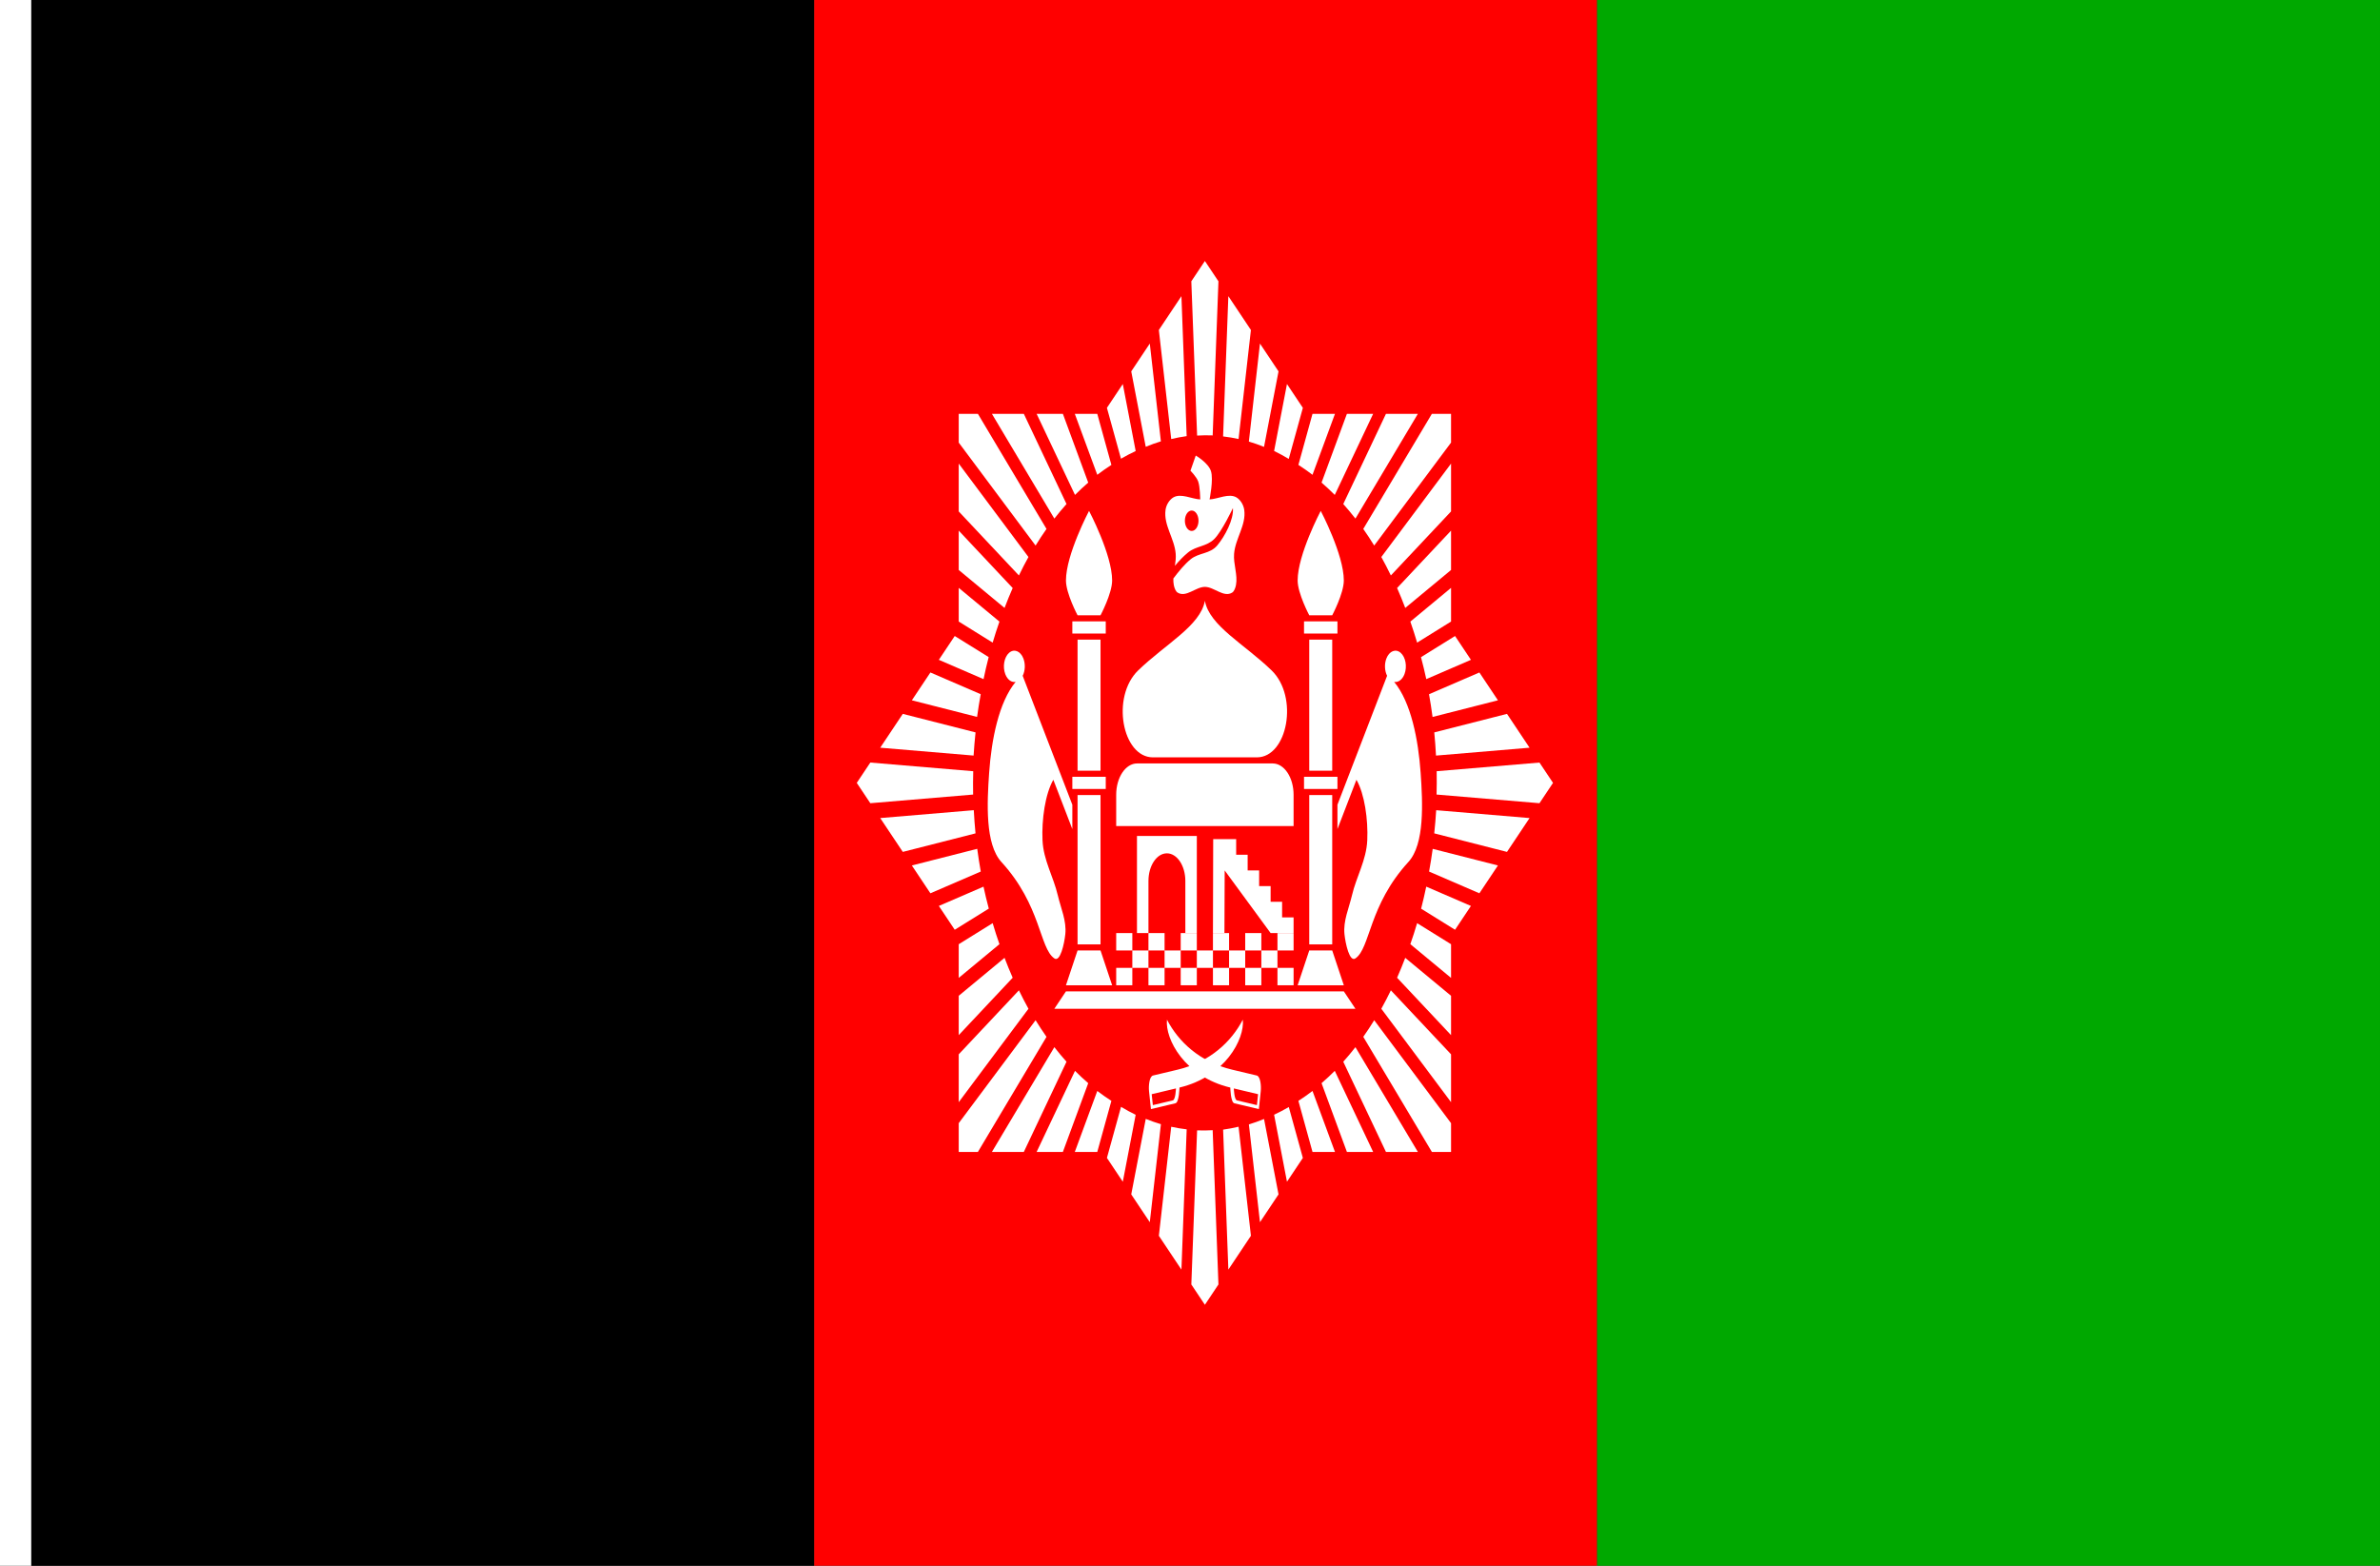 <?xml version="1.0" encoding="UTF-8" standalone="no"?>
<!-- Created with Inkscape (http://www.inkscape.org/) -->

<svg
   width="2736"
   height="1800"
   viewBox="0 0 723.9 476.25"
   version="1.1"
   id="svg8"
   inkscape:export-filename="C:\Users\厂永刄先生\Documents\GXI3CW2\JáÈŭcèŭ\Àfúĥŏ\1929.png"
   inkscape:export-xdpi="96"
   inkscape:export-ydpi="96"
   inkscape:version="1.3 (0e150ed6c4, 2023-07-21)"
   sodipodi:docname="af_1929.svg"
   xmlns:inkscape="http://www.inkscape.org/namespaces/inkscape"
   xmlns:sodipodi="http://sodipodi.sourceforge.net/DTD/sodipodi-0.dtd"
   xmlns="http://www.w3.org/2000/svg"
   xmlns:svg="http://www.w3.org/2000/svg"
   xmlns:rdf="http://www.w3.org/1999/02/22-rdf-syntax-ns#"
   xmlns:cc="http://creativecommons.org/ns#"
   xmlns:dc="http://purl.org/dc/elements/1.1/">
  <rect x="0" y="0" width="723.9" height="476.25" fill="#333333" stroke="none"/>
  <defs
     id="defs2" />
  <sodipodi:namedview
     id="base"
     pagecolor="#ffffff"
     bordercolor="#666666"
     borderopacity="1.0"
     inkscape:pageopacity="0.0"
     inkscape:pageshadow="2"
     inkscape:zoom="0.30222223"
     inkscape:cx="1368.1985"
     inkscape:cy="898.34557"
     inkscape:document-units="px"
     inkscape:current-layer="layer1"
     showgrid="false"
     units="px"
     fit-margin-top="0"
     fit-margin-left="0"
     fit-margin-right="0"
     fit-margin-bottom="0"
     inkscape:showpageshadow="false"
     inkscape:snap-intersection-paths="true"
     inkscape:object-paths="false"
     inkscape:pagecheckerboard="true"
     inkscape:snap-smooth-nodes="false"
     inkscape:window-width="1920"
     inkscape:window-height="1009"
     inkscape:window-x="-8"
     inkscape:window-y="-8"
     inkscape:window-maximized="1"
     inkscape:object-nodes="true"
     inkscape:snap-nodes="true"
     showguides="false"
     inkscape:deskcolor="#505050" />
  <g
     inkscape:label="レイヤー 1"
     inkscape:groupmode="layer"
     id="layer1"
     transform="translate(1064.834,-299.268)">
    <g
       id="g1068"
       style="stroke:none;stroke-width:2.381;stroke-miterlimit:4;stroke-dasharray:none;stroke-opacity:1" />
    <path
       sodipodi:nodetypes="ccccc"
       inkscape:connector-curvature="0"
       id="path1079"
       d="m -1064.834,299.268 h 9.525 v 476.25 h -9.525 z"
       style="fill:#ffffff;fill-opacity:1;stroke:none;stroke-width:0.512px;stroke-linecap:butt;stroke-linejoin:miter;stroke-opacity:1" />
    <path
       style="fill:#000000;fill-opacity:1;stroke:none;stroke-width:0.066;stroke-linecap:butt;stroke-linejoin:miter;stroke-miterlimit:5.333;stroke-dasharray:none;stroke-opacity:1"
       d="m -817.184,775.518 v -476.25 h -238.125 v 476.25 z"
       id="path843"
       inkscape:connector-curvature="0"
       sodipodi:nodetypes="ccccc" />
    <path
       sodipodi:nodetypes="ccccc"
       inkscape:connector-curvature="0"
       id="path845"
       d="m -579.059,775.518 v -476.25 h -238.125 v 476.25 z"
       style="fill:#ff0000;fill-opacity:1;stroke:none;stroke-width:0.066;stroke-linecap:butt;stroke-linejoin:miter;stroke-miterlimit:5.333;stroke-dasharray:none;stroke-opacity:1" />
    <g
       id="g1229"
       transform="matrix(0.667,0,0,1,-232.707,0)">
      <path
         style="opacity:1;fill:#ffffff;fill-opacity:1;fill-rule:evenodd;stroke:none;stroke-width:4.047;stroke-linecap:square;stroke-linejoin:round;stroke-miterlimit:4;stroke-dasharray:none;stroke-dashoffset:0;stroke-opacity:1"
         d="m -758.567,551.451 v -7.409 l -22.644,-39.219 c 1.119,-1.481 1.313,-3.546 0.326,-5.255 -1.315,-2.277 -4.227,-3.058 -6.505,-1.743 -2.277,1.315 -3.058,4.227 -1.743,6.505 0.986,1.708 2.872,2.575 4.713,2.346 -7.717,6.204 -11.035,17.642 -12.085,27.644 -0.964,9.183 -1.875,21.692 5.586,27.132 18.173,13.25 17.292,26.168 24.14,29.327 2.69,1.241 4.537,-4.419 5.005,-7.345 0.647,-4.045 -2.051,-7.943 -3.409,-11.808 -2.006,-5.709 -6.58,-10.72 -6.983,-16.758 -0.422,-6.342 1.209,-14.077 4.935,-18.419 z"
         id="path1174"
         inkscape:connector-curvature="0"
         sodipodi:nodetypes="cccszscsssssscc" />
      <path
         sodipodi:nodetypes="cccccccccccccccccccccccccccccccccccccccccccccccccccccccccccccccccccccccccccccccccccccccccccccccccccccccccccccccccccccccccccccccccccccccccccccccccccccccccccccccccccccccccccccccccccccccccccccccccccccccccccccccccccccccccccccccccccccccccccccccccccccccccccccccccccccccccccccccccccccccccccccccc"
         inkscape:connector-curvature="0"
         id="path821"
         d="m -698.122,696.143 6.183,-6.183 -2.635,-46.925 c -2.365,0.096 -4.732,0.113 -7.098,0.051 l -2.632,46.875 z m -10.699,-10.699 2.396,-42.666 c -2.359,-0.183 -4.712,-0.445 -7.053,-0.786 l -5.634,33.16 z m 21.399,-0.002 10.291,-10.29 -5.637,-33.173 c -2.338,0.374 -4.687,0.67 -7.045,0.887 z m -35.82,-14.419 5.065,-29.812 c -2.322,-0.46 -4.627,-0.998 -6.913,-1.612 l -6.615,22.962 z m 50.24,-5.3e-4 8.461,-8.461 -6.609,-22.938 c -2.283,0.629 -4.586,1.182 -6.907,1.656 z m -62.55,-12.309 5.866,-20.361 c -2.252,-0.731 -4.479,-1.537 -6.677,-2.417 l -6.434,15.532 z m 74.86,-5.3e-4 7.243,-7.244 -6.41,-15.475 c -2.209,0.854 -4.445,1.634 -6.706,2.337 z m 74.823,-9.067 v -8.744 l -35.044,-31.318 c -1.604,1.74 -3.266,3.426 -4.984,5.055 l 31.284,35.007 z m -15.131,0 -28.475,-31.864 c -1.798,1.539 -3.647,3.017 -5.543,4.432 l 19.464,27.432 z m -20.394,0 -17.499,-24.662 c -1.967,1.316 -3.977,2.566 -6.028,3.748 l 11.559,20.914 z m -17.409,0 -10.249,-18.545 c -2.109,1.076 -4.254,2.08 -6.431,3.012 l 6.434,15.532 z m -108.393,0 6.434,-15.532 c -2.177,-0.932 -4.321,-1.937 -6.431,-3.012 l -10.249,18.545 z m -15.687,0 11.559,-20.914 c -2.051,-1.181 -4.061,-2.431 -6.028,-3.748 l -17.499,24.662 z m -17.807,0 19.464,-27.432 c -1.897,-1.415 -3.746,-2.893 -5.543,-4.432 l -28.475,31.864 z m -20.941,0 31.284,-35.007 c -1.717,-1.629 -3.379,-3.315 -4.984,-5.055 l -35.044,31.318 v 8.744 z m 215.762,-15.132 v -14.553 l -27.443,-19.471 c -1.388,1.918 -2.841,3.789 -4.354,5.609 z m -224.506,0 31.797,-28.415 c -1.514,-1.82 -2.966,-3.691 -4.354,-5.609 l -27.443,19.471 z m 224.506,-20.393 v -11.966 l -20.893,-11.547 c -1.169,2.059 -2.408,4.079 -3.712,6.055 z m -224.506,0 24.605,-17.458 c -1.305,-1.976 -2.543,-3.996 -3.712,-6.055 l -20.893,11.547 z m 224.506,-17.409 v -10.244 l -15.475,-6.41 c -0.958,2.165 -1.988,4.298 -3.089,6.394 z m -224.506,0 18.564,-10.26 c -1.101,-2.096 -2.131,-4.229 -3.089,-6.394 l -15.475,6.41 z m -1.822,-14.644 15.532,-6.434 c -0.88,-2.198 -1.686,-4.425 -2.417,-6.677 l -20.36,5.866 z m 228.151,-10e-4 7.244,-7.243 -20.382,-5.872 c -0.704,2.261 -1.483,4.497 -2.337,6.706 z m -239.243,-11.092 22.962,-6.615 c -0.615,-2.285 -1.152,-4.591 -1.612,-6.913 l -29.812,5.065 z m 250.336,-5.3e-4 8.461,-8.461 -29.743,-5.054 c -0.475,2.32 -1.027,4.624 -1.656,6.907 z m 12.591,-12.59 10.29,-10.291 -42.576,-2.391 c -0.217,2.358 -0.513,4.707 -0.887,7.045 z m -275.518,0 33.16,-5.634 c -0.341,-2.342 -0.603,-4.694 -0.786,-7.053 l -42.666,2.396 z m -14.808,-14.808 46.875,-2.632 c -0.063,-2.366 -0.046,-4.733 0.05,-7.098 l -46.925,-2.635 -6.183,6.183 z m 305.134,-4.1e-4 6.183,-6.183 -6.183,-6.183 -46.875,2.632 c 0.063,2.366 0.046,4.733 -0.05,7.098 z m -47.182,-14.486 42.666,-2.396 -10.292,-10.292 -33.16,5.634 c 0.341,2.342 0.603,4.694 0.786,7.053 z m -210.858,-0.006 c 0.217,-2.358 0.513,-4.707 0.887,-7.045 l -33.173,-5.637 -10.291,10.291 z m 209.291,-11.745 29.812,-5.065 -8.463,-8.463 -22.962,6.615 c 0.615,2.285 1.152,4.591 1.612,6.913 z m -207.704,-0.013 c 0.475,-2.32 1.027,-4.624 1.656,-6.907 l -22.938,-6.608 -8.461,8.461 z m 2.948,-11.491 c 0.704,-2.261 1.483,-4.497 2.337,-6.706 l -15.475,-6.41 -7.244,7.244 z m 201.898,-0.006 20.36,-5.866 -7.245,-7.245 -15.532,6.434 c 0.88,2.198 1.686,4.425 2.417,6.677 z m -4.182,-11.101 15.475,-6.41 v -10.244 l -18.564,10.26 c 1.101,2.096 2.131,4.229 3.089,6.394 z m -193.556,0 c 0.958,-2.165 1.988,-4.298 3.089,-6.394 l -18.564,-10.26 v 10.244 z m 188.138,-10.55 20.893,-11.547 V 460.664 l -24.605,17.458 c 1.305,1.976 2.543,3.996 3.712,6.055 z m -182.721,0 c 1.169,-2.059 2.408,-4.079 3.712,-6.055 l -24.605,-17.458 v 11.966 z m 176.171,-9.882 27.443,-19.471 v -14.553 l -31.797,28.415 c 1.514,1.82 2.966,3.691 4.354,5.609 z m -169.621,0 c 1.388,-1.918 2.841,-3.789 4.354,-5.609 l -31.797,-28.415 v 14.553 z m 162.019,-9.095 35.044,-31.318 v -8.744 h -8.744 l -31.284,35.007 c 1.717,1.629 3.379,3.315 4.984,5.055 z m -154.417,0 c 1.604,-1.74 3.266,-3.426 4.984,-5.055 l -31.284,-35.007 h -8.744 v 8.744 z m 145.856,-8.198 28.475,-31.864 h -14.555 l -19.464,27.432 c 1.897,1.415 3.746,2.893 5.543,4.432 z m -137.294,0 c 1.798,-1.539 3.647,-3.017 5.543,-4.432 l -19.464,-27.432 h -14.555 z m 127.877,-7.202 17.499,-24.662 h -11.968 l -11.559,20.915 c 2.051,1.181 4.061,2.431 6.028,3.748 z m -118.46,0 c 1.967,-1.316 3.977,-2.566 6.028,-3.748 l -11.559,-20.915 h -11.968 z m 108.3,-6.117 10.249,-18.545 h -10.246 l -6.434,15.532 c 2.177,0.932 4.321,1.937 6.431,3.012 z m -98.141,0 c 2.109,-1.076 4.254,-2.08 6.431,-3.012 l -6.434,-15.532 h -10.246 z m 87.311,-4.834 6.434,-15.532 -7.245,-7.245 -5.866,20.361 c 2.252,0.731 4.479,1.537 6.677,2.417 z m -76.505,-0.058 c 2.209,-0.854 4.445,-1.634 6.706,-2.337 l -5.872,-20.382 -7.243,7.244 z m 65.231,-3.605 6.615,-22.962 -8.463,-8.462 -5.065,29.812 c 2.322,0.46 4.627,0.998 6.913,1.612 z m -53.94,-0.024 c 2.283,-0.629 4.587,-1.182 6.907,-1.656 l -5.053,-29.743 -8.461,8.461 z m 11.619,-2.356 c 2.338,-0.374 4.687,-0.67 7.045,-0.887 l -2.391,-42.577 -10.291,10.291 z m 30.711,-0.013 5.634,-33.16 -10.292,-10.292 -2.396,42.666 c 2.359,0.183 4.712,0.445 7.053,0.786 z m -18.904,-1.043 c 2.365,-0.096 4.732,-0.113 7.098,-0.05 l 2.632,-46.875 -6.183,-6.183 -6.183,6.183 z"
         style="fill:#ffffff;fill-opacity:1;stroke:none;stroke-width:0.265px;stroke-linecap:butt;stroke-linejoin:miter;stroke-opacity:1" />
      <path
         style="fill:#ffffff;fill-opacity:1;stroke:none;stroke-width:0.265px;stroke-linecap:butt;stroke-linejoin:miter;stroke-opacity:1"
         d="m -761.477,600.807 h 126.711 l 5.292,5.292 h -137.294 z"
         id="path1033"
         inkscape:connector-curvature="0"
         sodipodi:nodetypes="ccccc" />
      <path
         sodipodi:nodetypes="ccccc"
         inkscape:connector-curvature="0"
         id="path1037"
         d="m -756.186,588.371 h 10.473 l 5.292,10.583 h -21.056 z"
         style="fill:#ffffff;fill-opacity:1;stroke:none;stroke-width:0.265px;stroke-linecap:butt;stroke-linejoin:miter;stroke-opacity:1" />
      <path
         style="fill:#ffffff;fill-opacity:1;stroke:none;stroke-width:0.265px;stroke-linecap:butt;stroke-linejoin:miter;stroke-opacity:1"
         d="m -756.186,486.415 h 10.473 c 0,0 5.288,-6.639 5.292,-10.583 0.008,-7.88 -10.528,-21.167 -10.528,-21.167 0,0 -10.536,13.287 -10.528,21.167 0.004,3.944 5.292,10.583 5.292,10.583 z"
         id="path1057"
         inkscape:connector-curvature="0"
         sodipodi:nodetypes="ccacac" />
      <path
         sodipodi:nodetypes="ccccc"
         inkscape:connector-curvature="0"
         id="path1069"
         d="m -758.567,491.971 h 15.236 v -3.704 h -15.236 z"
         style="fill:#ffffff;fill-opacity:1;stroke:none;stroke-width:0.265px;stroke-linecap:butt;stroke-linejoin:miter;stroke-opacity:1" />
      <path
         style="fill:#ffffff;fill-opacity:1;stroke:none;stroke-width:0.265px;stroke-linecap:butt;stroke-linejoin:miter;stroke-opacity:1"
         d="m -758.567,539.245 h 15.236 v -3.704 h -15.236 z"
         id="path1073"
         inkscape:connector-curvature="0"
         sodipodi:nodetypes="ccccc" />
      <path
         sodipodi:nodetypes="ccccc"
         inkscape:connector-curvature="0"
         id="path1077"
         d="m -756.186,533.688 h 10.473 v -39.865 h -10.473 z"
         style="fill:#ffffff;fill-opacity:1;stroke:none;stroke-width:0.265px;stroke-linecap:butt;stroke-linejoin:miter;stroke-opacity:1" />
      <path
         style="fill:#ffffff;fill-opacity:1;stroke:none;stroke-width:0.265px;stroke-linecap:butt;stroke-linejoin:miter;stroke-opacity:1"
         d="m -756.186,586.519 h 10.473 v -45.422 h -10.473 z"
         id="path1086"
         inkscape:connector-curvature="0"
         sodipodi:nodetypes="ccccc" />
      <path
         style="fill:#ffffff;fill-opacity:1;stroke:none;stroke-width:0.265px;stroke-linecap:butt;stroke-linejoin:miter;stroke-opacity:1"
         d="m -640.058,588.371 h -10.473 l -5.292,10.583 h 21.056 z"
         id="path1088"
         inkscape:connector-curvature="0"
         sodipodi:nodetypes="ccccc" />
      <path
         sodipodi:nodetypes="ccacac"
         inkscape:connector-curvature="0"
         id="path1090"
         d="m -640.058,486.415 h -10.473 c 0,0 -5.288,-6.639 -5.292,-10.583 -0.008,-7.88 10.528,-21.167 10.528,-21.167 0,0 10.536,13.287 10.528,21.167 -0.004,3.944 -5.292,10.583 -5.292,10.583 z"
         style="fill:#ffffff;fill-opacity:1;stroke:none;stroke-width:0.265px;stroke-linecap:butt;stroke-linejoin:miter;stroke-opacity:1" />
      <path
         style="fill:#ffffff;fill-opacity:1;stroke:none;stroke-width:0.265px;stroke-linecap:butt;stroke-linejoin:miter;stroke-opacity:1"
         d="m -637.677,491.971 h -15.236 v -3.704 h 15.236 z"
         id="path1092"
         inkscape:connector-curvature="0"
         sodipodi:nodetypes="ccccc" />
      <path
         sodipodi:nodetypes="ccccc"
         inkscape:connector-curvature="0"
         id="path1094"
         d="m -637.677,539.245 h -15.236 v -3.704 h 15.236 z"
         style="fill:#ffffff;fill-opacity:1;stroke:none;stroke-width:0.265px;stroke-linecap:butt;stroke-linejoin:miter;stroke-opacity:1" />
      <path
         style="fill:#ffffff;fill-opacity:1;stroke:none;stroke-width:0.265px;stroke-linecap:butt;stroke-linejoin:miter;stroke-opacity:1"
         d="m -640.058,533.688 h -10.473 v -39.865 h 10.473 z"
         id="path1096"
         inkscape:connector-curvature="0"
         sodipodi:nodetypes="ccccc" />
      <path
         sodipodi:nodetypes="ccccc"
         inkscape:connector-curvature="0"
         id="path1098"
         d="m -640.058,586.519 h -10.473 v -45.422 h 10.473 z"
         style="fill:#ffffff;fill-opacity:1;stroke:none;stroke-width:0.265px;stroke-linecap:butt;stroke-linejoin:miter;stroke-opacity:1" />
      <path
         sodipodi:nodetypes="czczcc"
         inkscape:connector-curvature="0"
         id="path1100"
         d="m -721.81,529.631 c -14,0 -19.209,-18.405 -6.722,-26.458 12.487,-8.054 28.371,-13.559 30.41,-21.167 2.038,7.608 17.923,13.113 30.41,21.167 12.487,8.054 7.278,26.458 -6.722,26.458 z"
         style="fill:#ffffff;fill-opacity:1;stroke:none;stroke-width:0.689px;stroke-linecap:butt;stroke-linejoin:miter;stroke-opacity:1" />
      <path
         style="fill:#ffffff;fill-opacity:1;stroke:none;stroke-width:0.265px;stroke-linecap:butt;stroke-linejoin:miter;stroke-opacity:1"
         d="m -665.029,583.079 h 7.354 v 5.292 h -80.893 v -5.292 h 7.354 v 15.875 h -7.354 v -5.292 h 80.893 v 5.292 h -7.354 z m -7.354,15.875 h -7.354 v -15.875 h 7.354 z m -14.708,0 h -7.354 v -15.875 h 7.354 z m -14.708,0 h -7.354 v -15.875 h 7.354 z m -14.708,0 h -7.354 v -15.875 h 7.354 z"
         id="path1120"
         inkscape:connector-curvature="0"
         sodipodi:nodetypes="ccccccccccccccccccccccccccccccccc" />
      <path
         style="fill:#ffffff;fill-opacity:1;stroke:none;stroke-width:0.265px;stroke-linecap:butt;stroke-linejoin:miter;stroke-opacity:1"
         d="m -707.035,583.079 h 5.237 v -29.547 h -27.298 v 29.547 h 5.237 l 2e-5,-15.842 c 1e-5,-4.646 3.766,-8.413 8.413,-8.413 4.646,0 8.413,3.766 8.413,8.413 z"
         id="path1124"
         inkscape:connector-curvature="0"
         sodipodi:nodetypes="ccccccsssc" />
      <path
         sodipodi:nodetypes="cccccccccccccccccc"
         inkscape:connector-curvature="0"
         id="path1145"
         d="m -689.095,564.029 20.946,19.05 h 10.473 l 2e-5,-4.763 h -5.237 l 2e-5,-4.763 h -5.237 l 2e-5,-4.763 h -5.237 l 2e-5,-4.763 h -5.237 l 2e-5,-4.763 h -5.237 l 2e-5,-4.763 h -10.473 l -0.114,28.575 h 5.237 z"
         style="fill:#ffffff;fill-opacity:1;stroke:none;stroke-width:0.265px;stroke-linecap:butt;stroke-linejoin:miter;stroke-opacity:1" />
      <path
         sodipodi:nodetypes="sssccss"
         inkscape:connector-curvature="0"
         id="path1155"
         d="m -729.044,531.483 h 61.843 c 5.261,0 9.525,4.264 9.525,9.525 v 9.525 h -80.893 v -9.525 c 0,-5.261 4.264,-9.525 9.525,-9.525 z"
         style="fill:#ffffff;fill-opacity:1;stroke:none;stroke-width:0.3px;stroke-linecap:butt;stroke-linejoin:miter;stroke-opacity:1" />
      <path
         sodipodi:nodetypes="cccszscsssssscc"
         inkscape:connector-curvature="0"
         id="path1181"
         d="m -637.677,551.451 v -7.409 l 22.644,-39.219 c -1.119,-1.481 -1.313,-3.546 -0.326,-5.255 1.315,-2.277 4.227,-3.058 6.505,-1.743 2.277,1.315 3.058,4.227 1.743,6.505 -0.986,1.708 -2.872,2.575 -4.713,2.346 7.717,6.204 11.035,17.642 12.085,27.644 0.964,9.183 1.875,21.692 -5.586,27.132 -18.173,13.25 -17.292,26.168 -24.14,29.327 -2.69,1.241 -4.537,-4.419 -5.005,-7.345 -0.647,-4.045 2.051,-7.943 3.409,-11.808 2.006,-5.709 6.58,-10.72 6.983,-16.758 0.422,-6.342 -1.209,-14.077 -4.935,-18.419 z"
         style="opacity:1;fill:#ffffff;fill-opacity:1;fill-rule:evenodd;stroke:none;stroke-width:4.047;stroke-linecap:square;stroke-linejoin:round;stroke-miterlimit:4;stroke-dasharray:none;stroke-dashoffset:0;stroke-opacity:1" />
      <path
         style="fill:#ffffff;fill-opacity:1;stroke:none;stroke-width:0.218px;stroke-linecap:butt;stroke-linejoin:miter;stroke-opacity:1"
         d="m -711.32,630.333 c 0,0 -0.147,3.432 -1.434,3.636 l -9.097,1.441 -0.527,-3.325 z m -12.272,0.851 0.861,5.436 11.188,-1.772 c 1.687,-0.267 1.836,-4.782 1.836,-4.782 20.855,-3.303 29.804,-14.784 28.876,-20.646 -5.183,6.662 -14.875,12.856 -29.737,15.21 l -11.188,1.772 c -1.687,0.267 -2.103,3.096 -1.836,4.783 z"
         id="path1189"
         inkscape:connector-curvature="0"
         sodipodi:nodetypes="cscccscsccsss" />
      <path
         sodipodi:nodetypes="cscccscsccsss"
         inkscape:connector-curvature="0"
         id="path1191"
         d="m -684.924,630.333 c 0,0 0.147,3.432 1.434,3.636 l 9.097,1.441 0.527,-3.325 z m 12.272,0.851 -0.861,5.436 -11.188,-1.772 c -1.687,-0.267 -1.836,-4.782 -1.836,-4.782 -20.855,-3.303 -29.804,-14.784 -28.876,-20.646 5.183,6.662 14.875,12.856 29.737,15.21 l 11.188,1.772 c 1.687,0.267 2.103,3.096 1.836,4.783 z"
         style="fill:#ffffff;fill-opacity:1;stroke:none;stroke-width:0.218px;stroke-linecap:butt;stroke-linejoin:miter;stroke-opacity:1" />
      <path
         sodipodi:nodetypes="ccscssscsscsscsssssssscscsssss"
         inkscape:connector-curvature="0"
         id="path1193"
         d="m -702.286,437.83 -2.417,4.614 c 0,0 2.754,1.852 3.516,3.256 0.883,1.628 0.939,5.476 0.939,5.476 -3.766,-0.097 -8.857,-2.001 -12.346,-0.579 -1.581,0.644 -3.125,2.092 -3.473,3.763 -0.962,4.61 4.061,8.672 4.631,13.346 0.147,1.209 -0.073,2.436 -0.352,3.663 1.877,-1.502 3.829,-2.871 5.961,-4.041 3.694,-2.027 8.441,-1.775 11.959,-4.094 3.538,-2.331 8.527,-9.427 8.527,-9.427 0.439,3.455 -3.632,8.568 -7.126,11.352 -3.371,2.686 -8.438,2.167 -12.209,4.254 -2.839,1.571 -5.374,3.649 -7.824,5.814 -0.032,0.665 0.012,1.324 0.196,1.972 0.263,0.928 0.846,1.944 1.736,2.315 3.867,1.609 8.257,-1.736 12.446,-1.736 4.189,0 8.579,3.346 12.446,1.736 0.891,-0.371 1.473,-1.387 1.736,-2.315 0.866,-3.057 -1.253,-6.339 -0.868,-9.493 0.57,-4.674 5.593,-8.736 4.631,-13.346 -0.349,-1.671 -1.893,-3.118 -3.473,-3.763 -3.489,-1.422 -8.58,0.482 -12.346,0.579 0,0 1.884,-6.026 0.632,-8.621 -1.213,-2.516 -6.921,-4.724 -6.921,-4.724 z m -1.851,16.724 c 1.716,1.3e-4 3.107,1.391 3.107,3.107 1.3e-4,1.716 -1.391,3.107 -3.107,3.107 -1.716,1.4e-4 -3.107,-1.391 -3.107,-3.107 1.3e-4,-1.716 1.391,-3.107 3.107,-3.107 z"
         style="fill:#ffffff;fill-opacity:1;stroke:none;stroke-width:0.265px;stroke-linecap:butt;stroke-linejoin:miter;stroke-opacity:1" />
    </g>
    <path
       style="fill:#00a800;fill-opacity:1;stroke:none;stroke-width:0.066;stroke-linecap:butt;stroke-linejoin:miter;stroke-miterlimit:5.333;stroke-dasharray:none;stroke-opacity:1"
       d="m -340.935,775.518 v -476.25 h -238.125 v 476.25 z"
       id="path847"
       inkscape:connector-curvature="0"
       sodipodi:nodetypes="ccccc" />
  </g>
</svg>
